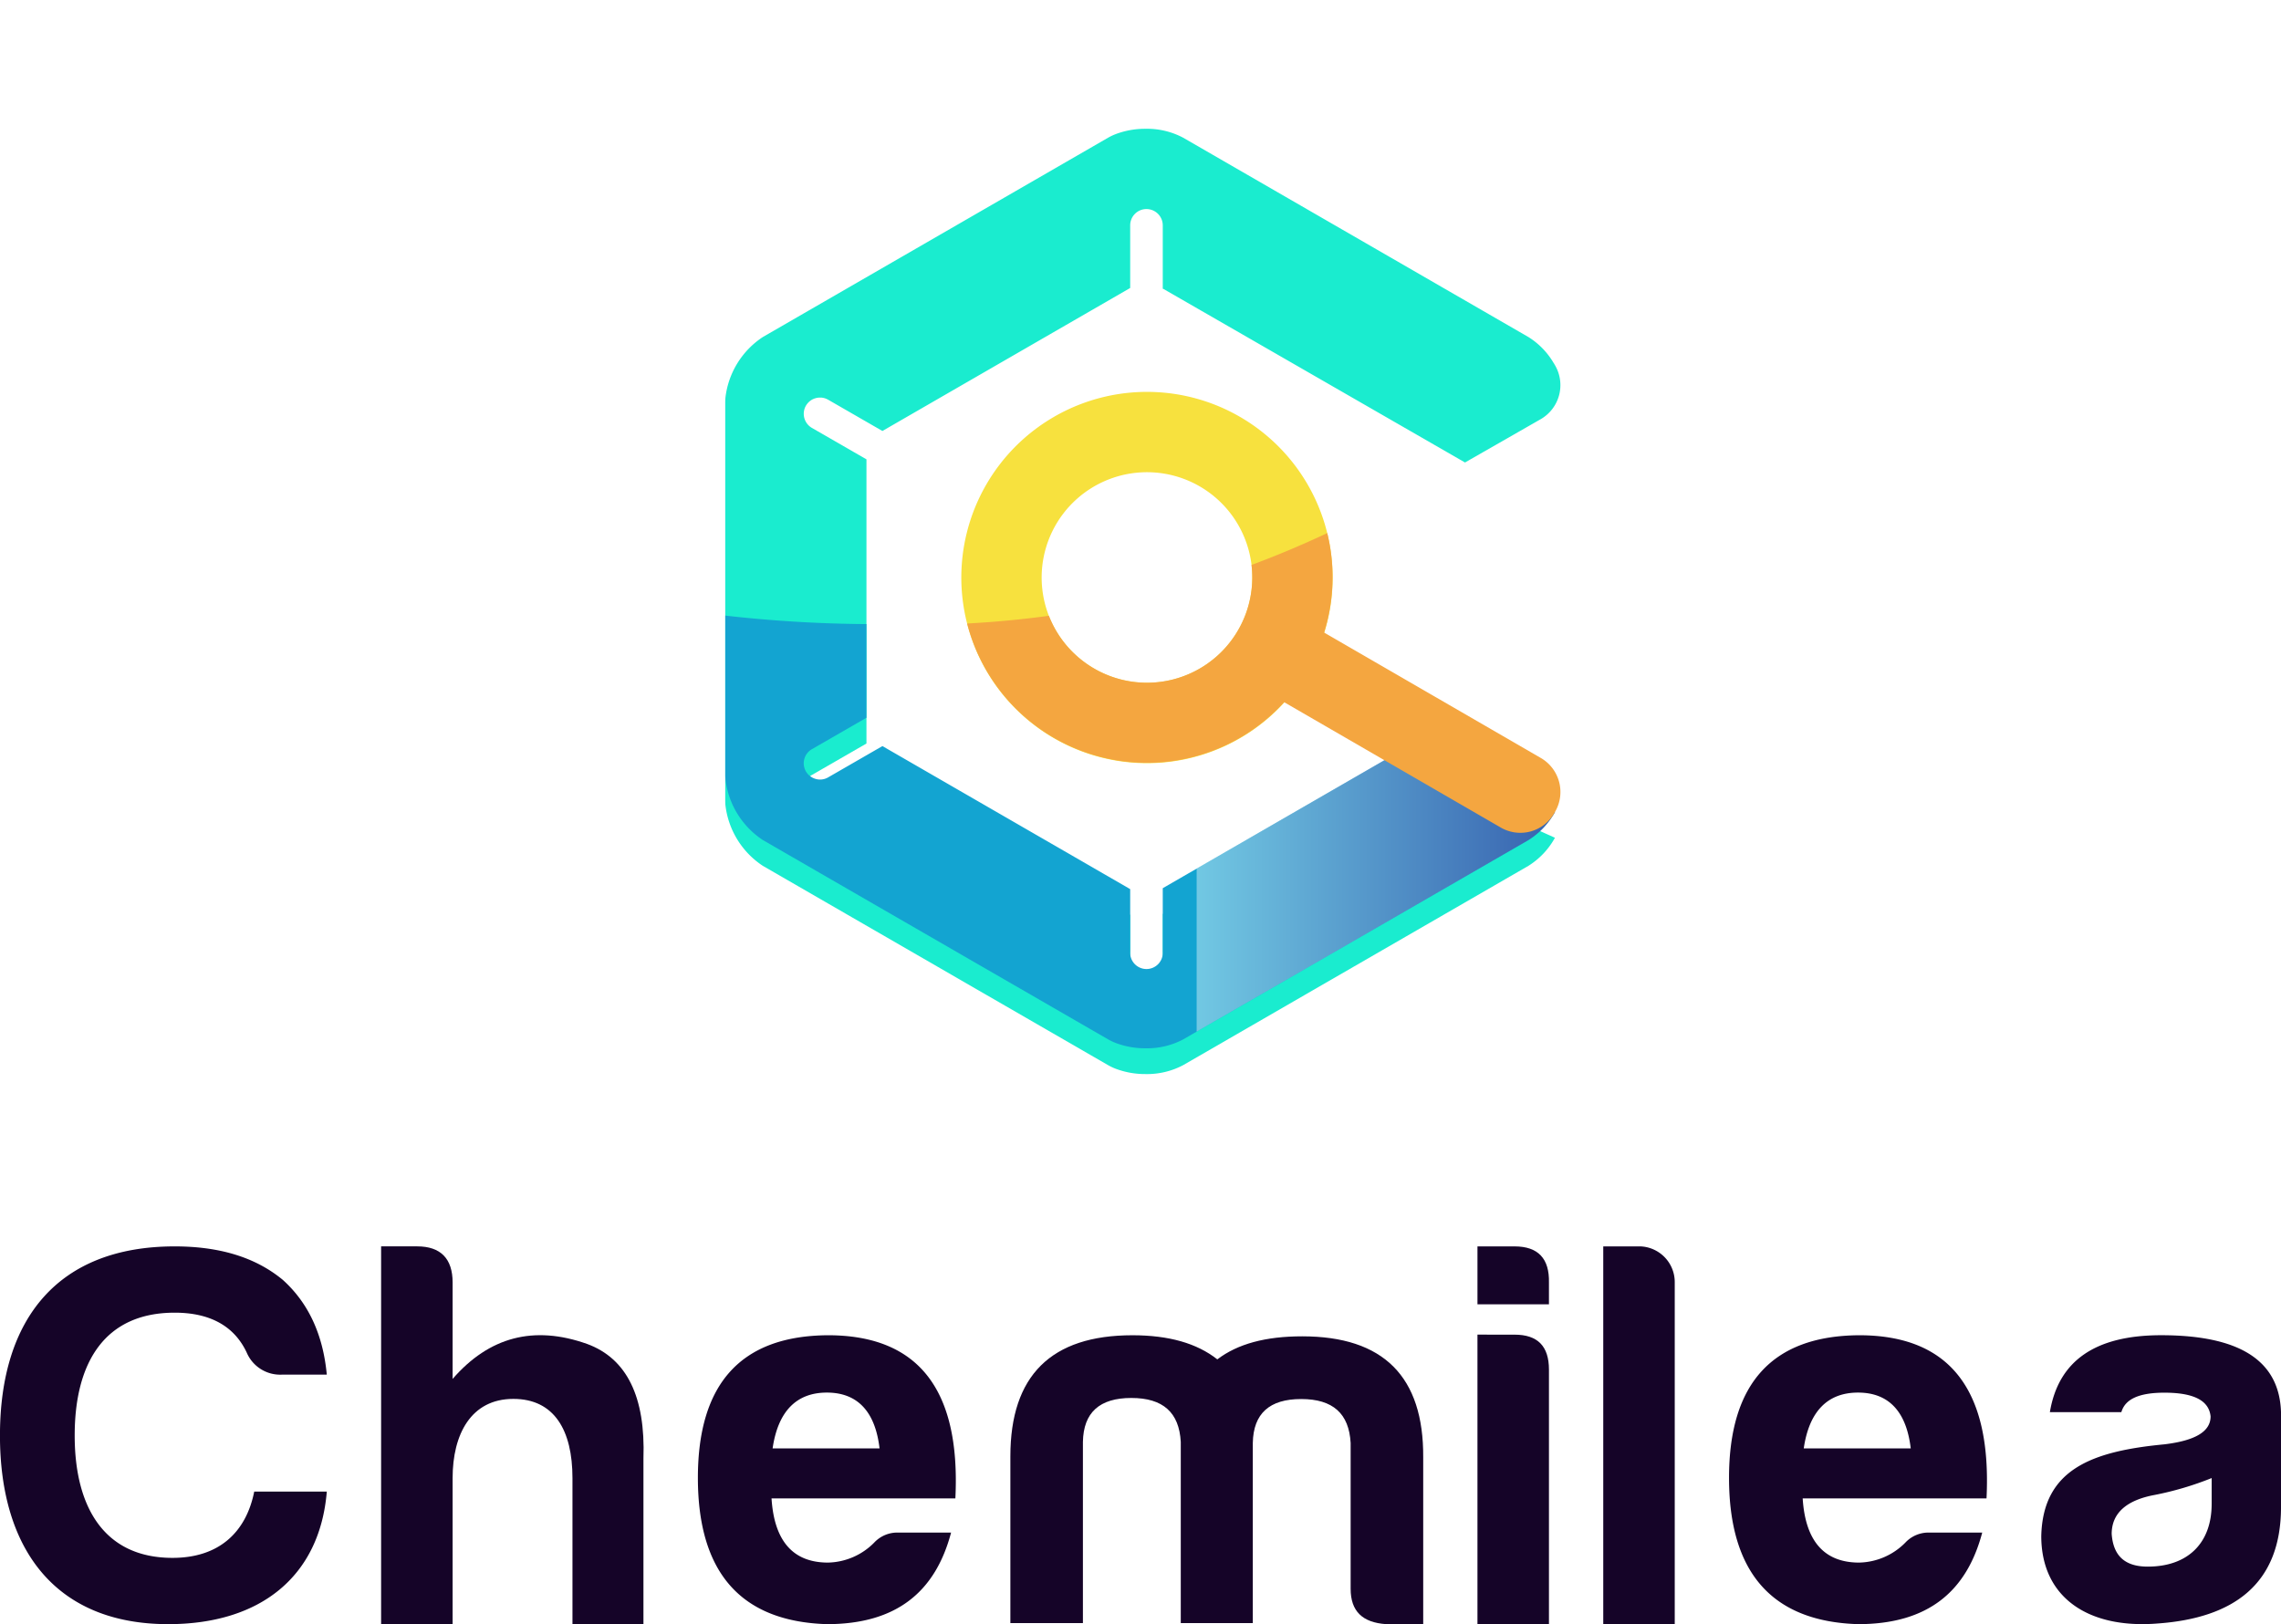 <svg xmlns="http://www.w3.org/2000/svg" xmlns:xlink="http://www.w3.org/1999/xlink" width="265.661" height="189.168" viewBox="0 0 265.661 189.168">
  <defs>
    <filter id="Path_4640" x="69.469" y="0" width="127.267" height="140.096" filterUnits="userSpaceOnUse">
      <feOffset dy="3" input="SourceAlpha"/>
      <feGaussianBlur stdDeviation="5" result="blur"/>
      <feFlood flood-color="#150428" flood-opacity="0.149"/>
      <feComposite operator="in" in2="blur"/>
      <feComposite in="SourceGraphic"/>
    </filter>
    <linearGradient id="linear-gradient" y1="0.5" x2="1" y2="0.5" gradientUnits="objectBoundingBox">
      <stop offset="0" stop-color="#fff"/>
      <stop offset="1" stop-color="#6e007d"/>
    </linearGradient>
  </defs>
  <g id="Group_16070" data-name="Group 16070" transform="translate(-831.675 -324.447)">
    <g id="Group_2800" data-name="Group 2800" transform="translate(831.675 469.617)">
      <g id="Group_2799" data-name="Group 2799">
        <path id="Path_4641" data-name="Path 4641" d="M894.968,327.522c-13.085,0-19.6-8.662-19.6-21.968,0-13.745,6.887-22.03,20.347-22.03,5.2,0,9.391,1.255,12.584,3.891,3.005,2.7,4.7,6.4,5.134,11.047h-5.259a4.237,4.237,0,0,1-4.069-2.573c-1.44-3.075-4.257-4.645-8.389-4.645-8.076,0-11.645,5.712-11.645,14.31,0,8.348,3.443,14.248,11.394,14.248,5.447,0,8.577-3.013,9.516-7.72h8.452C912.623,321.936,905.736,327.522,894.968,327.522Z" transform="translate(-875.372 -283.524)" fill="#150428"/>
        <path id="Path_4642" data-name="Path 4642" d="M1117.715,301.286c-4.946,0-7.075,4.143-7.075,9.226v17.009h-8.327v-44h4.195c2.755,0,4.132,1.444,4.132,4.205v11.235c4.257-4.9,9.453-6.276,15.652-4.08q6.949,2.542,6.574,13.369v19.269H1124.6V310.513C1124.6,304.927,1122.472,301.286,1117.715,301.286Z" transform="translate(-1057.926 -283.524)" fill="#150428"/>
        <path id="Path_4643" data-name="Path 4643" d="M1305.969,370.089c-10.017-.307-15.026-6.006-15.026-17.039s5.071-16.548,15.15-16.61c10.518,0,15.464,6.313,14.838,19H1299.52c.313,4.965,2.5,7.478,6.574,7.478a7.771,7.771,0,0,0,5.384-2.329,3.685,3.685,0,0,1,2.817-1.165h6.136C1318.615,366.289,1314.107,370.089,1305.969,370.089Zm-6.324-20.471H1312.1c-.5-4.29-2.567-6.5-6.135-6.5S1300.271,345.328,1299.645,349.618Z" transform="translate(-1209.662 -326.091)" fill="#150428"/>
        <path id="Path_4644" data-name="Path 4644" d="M1485.45,348.864v21.1H1477V350.549c0-9.426,4.758-14.108,14.211-14.108,4.257,0,7.513.937,9.892,2.809,2.379-1.81,5.634-2.684,9.892-2.684,9.454,0,14.149,4.682,14.087,14.108v19.415h-4.32c-2.755-.187-4.132-1.5-4.132-4.12v-16.98c-.188-3.434-2.066-5.119-5.76-5.119s-5.572,1.685-5.635,5.119v20.975h-8.389v-21.1c-.188-3.433-2.066-5.119-5.76-5.119S1485.512,345.431,1485.45,348.864Z" transform="translate(-1359.326 -326.091)" fill="#150428"/>
        <path id="Path_4645" data-name="Path 4645" d="M1759.474,283.524c2.755,0,4.069,1.426,4.006,4.214v2.529h-8.325v-6.743Zm0,10.28c2.692,0,4.007,1.339,4.007,4.079v29.639h-8.327V293.8Z" transform="translate(-1583.079 -283.524)" fill="#150428"/>
        <path id="Path_4646" data-name="Path 4646" d="M1838.38,287.73v39.793h-8.326v-44h4.32A4.162,4.162,0,0,1,1838.38,287.73Z" transform="translate(-1643.328 -283.524)" fill="#150428"/>
        <path id="Path_4647" data-name="Path 4647" d="M1919.977,370.089c-10.017-.307-15.026-6.006-15.026-17.039s5.071-16.548,15.151-16.61c10.518,0,15.464,6.313,14.838,19h-21.411c.313,4.965,2.5,7.478,6.574,7.478a7.769,7.769,0,0,0,5.384-2.329,3.686,3.686,0,0,1,2.817-1.165h6.135C1932.623,366.289,1928.116,370.089,1919.977,370.089Zm-6.323-20.471h12.459c-.5-4.29-2.567-6.5-6.135-6.5S1914.279,345.328,1913.653,349.618Z" transform="translate(-1703.576 -326.091)" fill="#150428"/>
        <path id="Path_4648" data-name="Path 4648" d="M2100.2,345.4h-8.326c1-6.016,5.321-8.963,12.959-8.963,9.14,0,13.773,2.947,13.961,8.963v11.051c0,8.963-5.509,12.954-14.462,13.568-7.951.614-13.46-3.008-13.46-10.191.187-7.8,5.948-9.884,14.336-10.682,3.569-.43,5.384-1.473,5.384-3.254-.187-1.841-1.94-2.763-5.384-2.763C2102.265,343.133,2100.637,343.87,2100.2,345.4Zm10.518,10.682v-3.008a36.623,36.623,0,0,1-6.636,1.965c-3.318.614-5.009,2.149-5.009,4.543.188,2.578,1.565,3.806,4.195,3.806C2107.9,363.392,2110.717,360.691,2110.717,356.086Z" transform="translate(-1853.132 -326.091)" fill="#150428"/>
      </g>
    </g>
    <g id="Group_2806" data-name="Group 2806" transform="translate(916.144 336.447)">
      <g transform="matrix(1, 0, 0, 1, -84.47, -12)" filter="url(#Path_4640)">
        <path id="Path_4640-2" data-name="Path 4640" d="M468.148,253.232l-4.173,2.41h0l-24.488,14.138v7.4a1.9,1.9,0,1,1-3.793,0v-7.292l-26.287-15.177-2.569-1.483h0l-6.323,3.644a1.887,1.887,0,0,1-.945.254h0a1.894,1.894,0,0,1-.279-.023c-.028,0-.055-.011-.082-.016a1.819,1.819,0,0,1-.2-.051l-.081-.027c-.043-.015-.085-.032-.127-.051s-.075-.035-.112-.054-.069-.037-.1-.058-.072-.045-.106-.069-.065-.047-.1-.073-.082-.067-.12-.1c-.007-.007-.015-.014-.022-.021a1.893,1.893,0,0,1,.383-2.994l5.369-3.094.982-.565v-33.1l-1.479-.852-4.872-2.807a1.9,1.9,0,0,1-.7-2.59l0,0a1.852,1.852,0,0,1,.129-.192l.036-.046a1.768,1.768,0,0,1,.134-.15l.018-.019a1.861,1.861,0,0,1,.212-.179l.052-.036a1.828,1.828,0,0,1,.227-.133l.034-.014a1.862,1.862,0,0,1,.183-.073l.044-.014c.046-.014.092-.028.139-.038l.045-.01c.048-.01.1-.018.144-.024l.047-.006q.071-.007.143-.009h.052c.046,0,.092,0,.138.005l.058,0c.044,0,.087.011.131.019l.064.011c.041.009.082.02.123.031.023.006.046.012.069.019.039.013.078.028.117.044.023.009.047.017.069.027.045.02.089.043.132.067.016.008.032.015.047.024l6.323,3.643h0l3.215-1.856,25.642-14.8v-7.292a1.893,1.893,0,0,1,1.893-1.9h0a1.9,1.9,0,0,1,1.9,1.9v7.4l.048-.015,35.153,20.232,8.839-5.058a4.576,4.576,0,0,0,1.669-6.224l-.033-.058h0c-.013-.02-.025-.04-.036-.058l-.055-.1c-.025-.043-.056-.081-.081-.124a8.811,8.811,0,0,0-2.921-2.992l-5.253-3.032-11-6.352-23.945-13.825a8.964,8.964,0,0,0-4.38-1.043,9.66,9.66,0,0,0-3.507.628,6.623,6.623,0,0,0-.875.416l-40.2,23.208a9.822,9.822,0,0,0-4.357,7.059c-.015.178-.023.355-.023.529v46.418q0,.261.023.529a9.821,9.821,0,0,0,4.357,7.059l40.2,23.208a6.689,6.689,0,0,0,.894.424,9.678,9.678,0,0,0,3.488.619,8.964,8.964,0,0,0,4.38-1.043l19.934-11.509,13.527-7.809h0l6.738-3.89a8.962,8.962,0,0,0,3.093-3.271Z" transform="translate(-304.06 -166.33)" fill="#1aeccf"/>
      </g>
      <path id="Path_4649" data-name="Path 4649" d="M468.148,429.6l-4.173,2.41h0l-24.488,14.138v7.4a1.9,1.9,0,1,1-3.793,0v-7.292l-26.287-15.177-2.569-1.483h0l-6.323,3.644a1.887,1.887,0,0,1-.945.254h0a1.894,1.894,0,0,1-.279-.023c-.028,0-.055-.011-.082-.016a1.806,1.806,0,0,1-.2-.051l-.081-.027c-.043-.015-.085-.032-.127-.051s-.075-.035-.112-.054-.069-.037-.1-.058-.071-.045-.106-.069-.065-.047-.1-.073-.082-.067-.12-.1c-.007-.007-.015-.014-.022-.021a1.893,1.893,0,0,1,.383-2.994l5.369-3.094.982-.566V415.386a155.392,155.392,0,0,1-16.438-.986v18.556q0,.261.023.528a9.822,9.822,0,0,0,4.357,7.059l40.2,23.208a6.678,6.678,0,0,0,.894.424,9.676,9.676,0,0,0,3.488.619,8.964,8.964,0,0,0,4.38-1.043l19.934-11.509,13.527-7.809h0l6.738-3.89a8.961,8.961,0,0,0,3.093-3.27Z" transform="translate(-388.533 -354.698)" fill="#13a4d1"/>
      <path id="Path_4650" data-name="Path 4650" d="M630.338,474.5l-4.174,2.41h0l-20.539,11.858v18.982L624,497.147l13.527-7.809h0l6.738-3.89a8.964,8.964,0,0,0,3.093-3.27Z" transform="translate(-550.723 -399.602)" opacity="0.4" fill="url(#linear-gradient)" style="mix-blend-mode: multiply;isolation: isolate"/>
      <g id="Group_2805" data-name="Group 2805" transform="translate(27.49 33.64)">
        <g id="Group_2801" data-name="Group 2801" transform="translate(0 0)">
          <path id="Path_4651" data-name="Path 4651" d="M508.265,339.154a12.266,12.266,0,1,1,16.774,4.417,12.279,12.279,0,0,1-16.774-4.417m-8.083,4.713a21.623,21.623,0,1,0,7.787-29.571,21.623,21.623,0,0,0-7.787,29.571Z" transform="translate(-497.235 -311.349)" fill="#f7e13e"/>
        </g>
        <g id="Group_2804" data-name="Group 2804" transform="translate(0.677 16.444)">
          <g id="Group_2802" data-name="Group 2802">
            <path id="Path_4652" data-name="Path 4652" d="M533.036,380.09a12.265,12.265,0,0,1-23.6,5.921q-4.707.643-9.521.9a21.622,21.622,0,0,0,41.941-10.532Q537.5,378.428,533.036,380.09Z" transform="translate(-499.912 -376.373)" fill="#f4a640"/>
          </g>
          <g id="Group_2803" data-name="Group 2803" transform="translate(33.711 10.447)">
            <path id="Path_4653" data-name="Path 4653" d="M666.328,433.44A4.578,4.578,0,0,1,668,439.666l-.123.214a4.553,4.553,0,0,1-6.211,1.665l-26.178-15.15a4.578,4.578,0,0,1-1.669-6.225l.123-.214a4.553,4.553,0,0,1,6.211-1.665Z" transform="translate(-633.211 -417.683)" fill="#f4a640"/>
          </g>
        </g>
      </g>
    </g>
  </g>
</svg>
